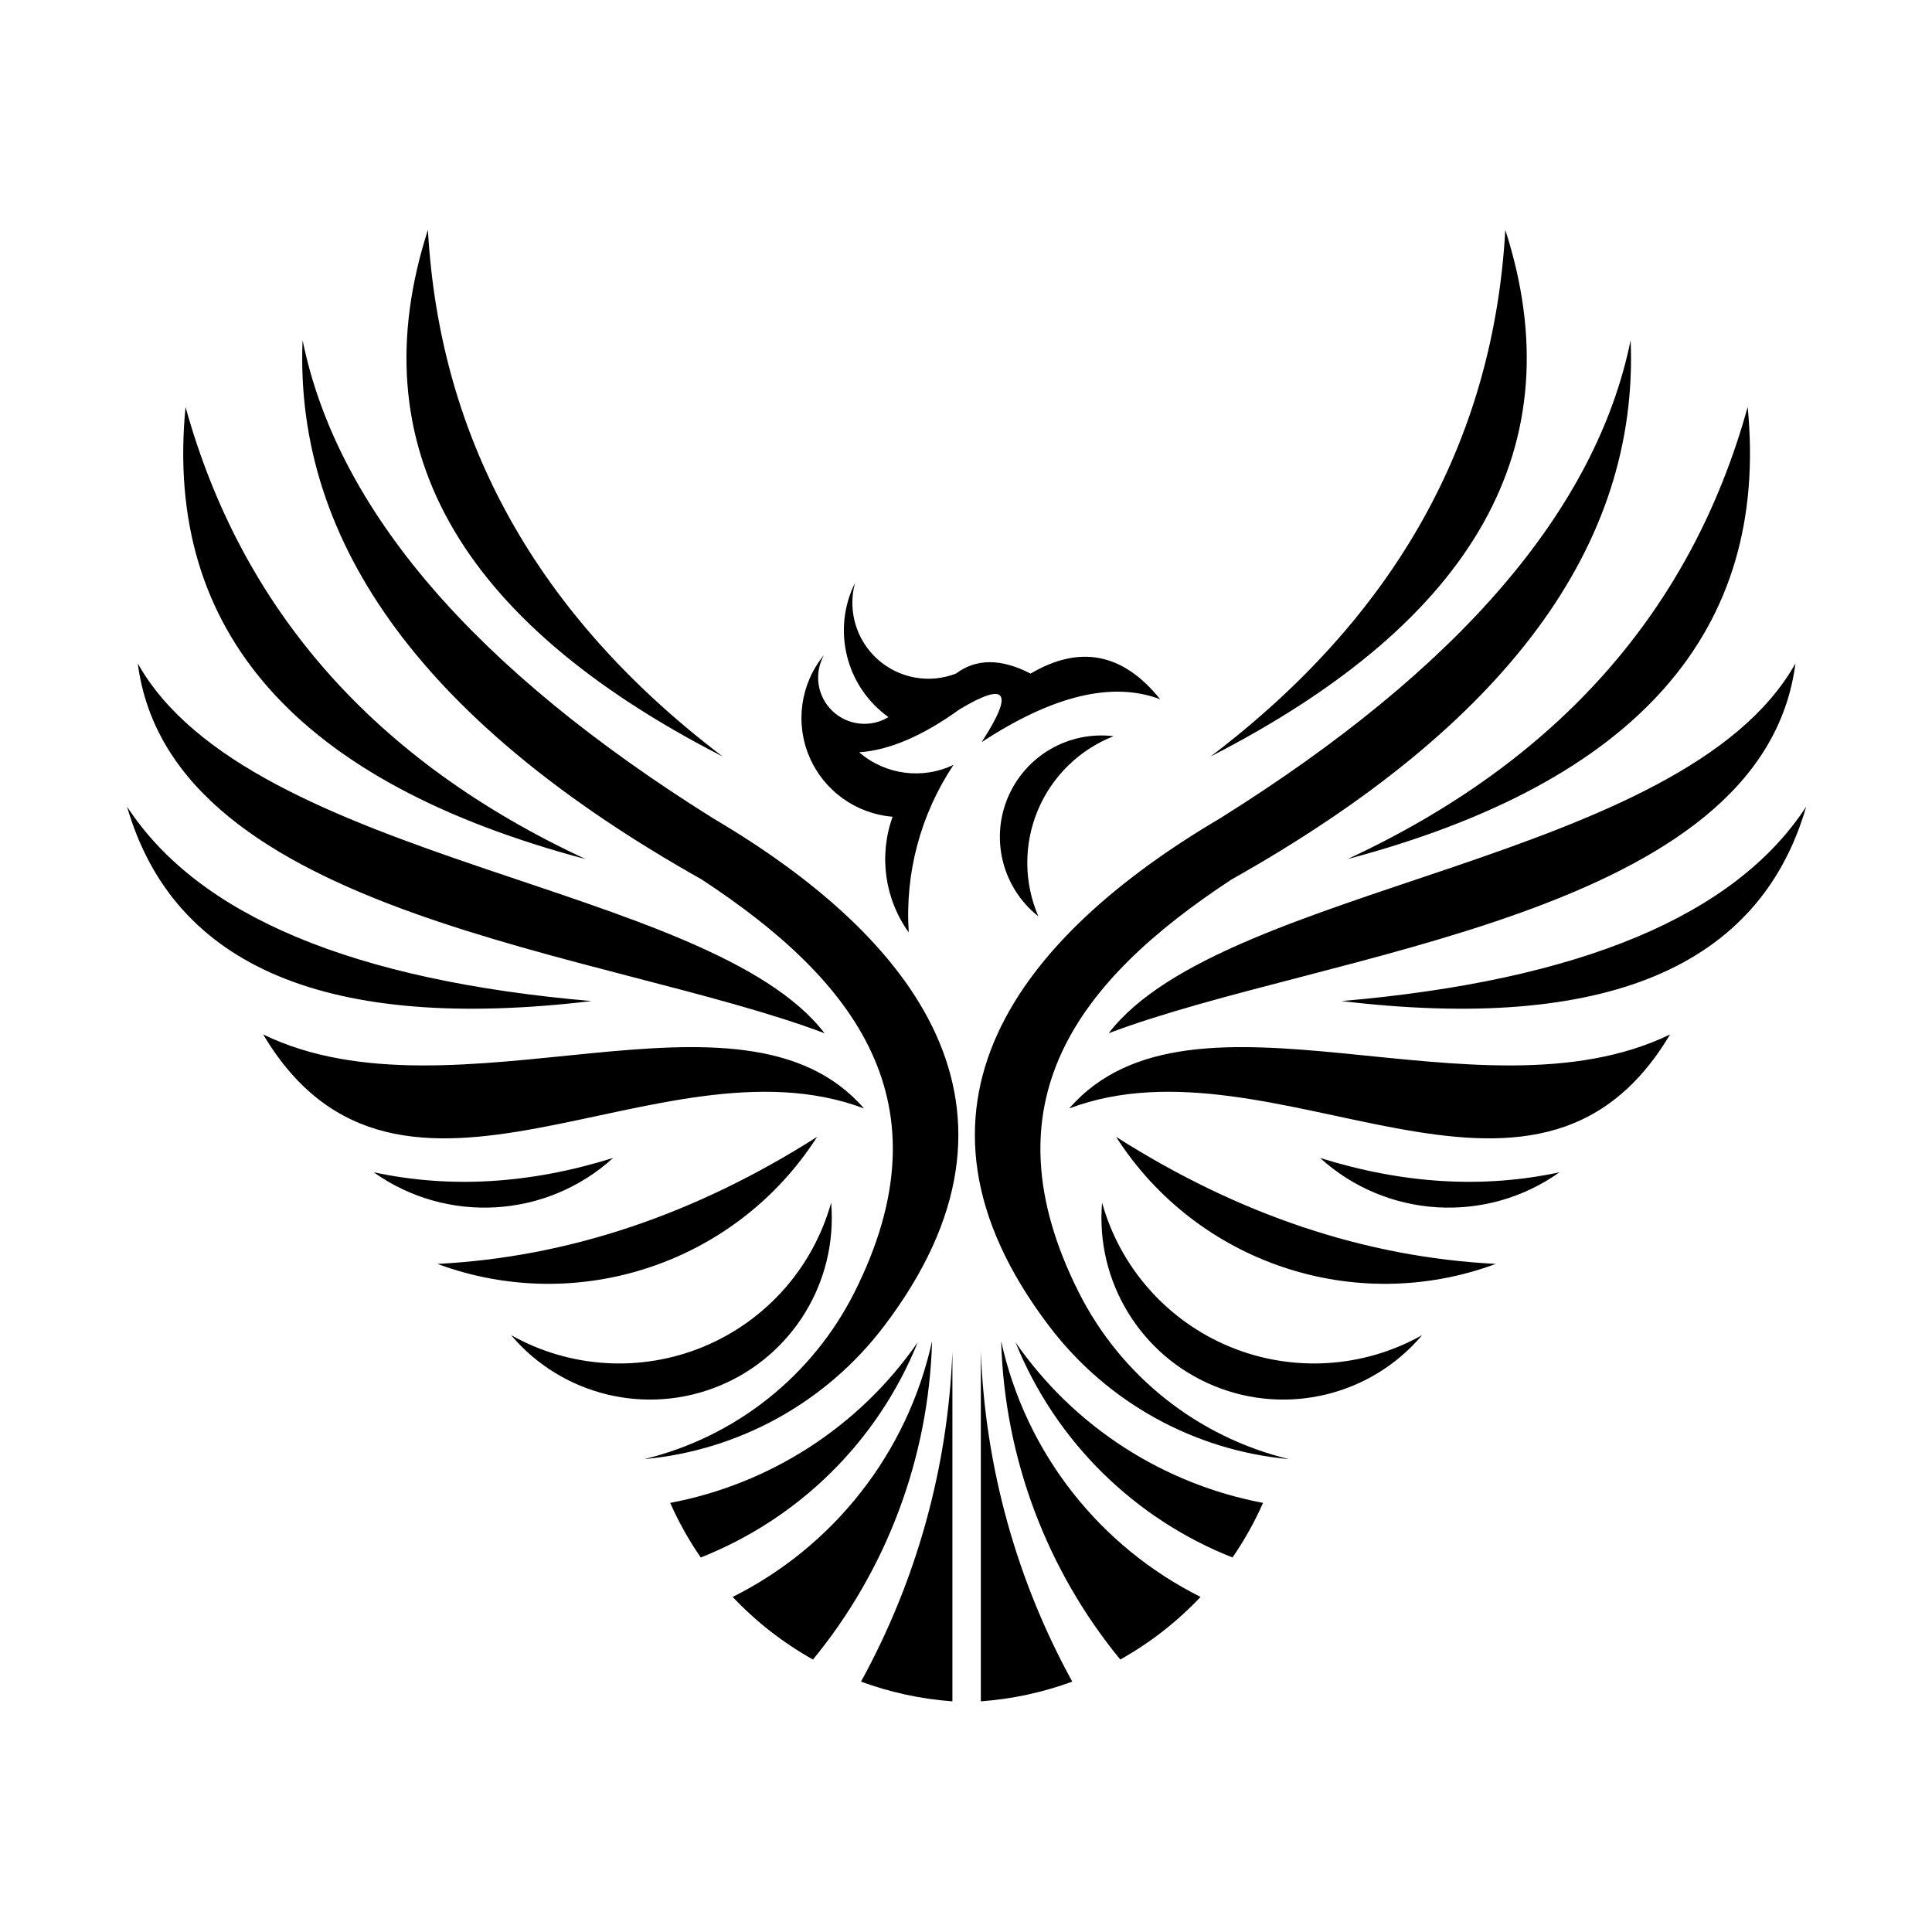 <svg xmlns="http://www.w3.org/2000/svg" xmlns:xlink="http://www.w3.org/1999/xlink" width="512" zoomAndPan="magnify" viewBox="0 0 384 384" height="512" preserveAspectRatio="xMidYMid meet" version="1.0"><defs><clipPath id="ac585c099a"><path d="M 25.25 45.676 L 359 45.676 L 359 338.176 L 25.25 338.176 Z M 25.25 45.676 " clip-rule="nonzero"/></clipPath></defs><g clip-path="url(#ac585c099a)"><path fill="#000000" d="M 221.332 146.324 C 212.363 145.242 203.77 150.246 200.293 158.574 C 196.809 166.898 199.301 176.523 206.379 182.129 C 203.488 175.41 203.449 167.812 206.27 161.066 C 209.086 154.316 214.527 149 221.332 146.324 Z M 299.191 45.695 C 312.949 88.41 293.418 123.309 240.59 150.375 C 277.305 122.527 296.84 87.629 299.191 45.695 Z M 85.051 45.695 C 71.293 88.41 90.824 123.309 143.656 150.375 C 106.941 122.527 87.406 87.629 85.051 45.695 Z M 60.141 67.609 C 58.457 108.387 84.887 144.117 139.438 174.781 C 170.035 194.852 188.777 219.109 169.855 256.805 C 161.484 273.477 146.188 285.621 128.039 290.012 C 146.906 288.289 164.18 278.734 175.641 263.672 C 208.84 220.07 181.402 186.047 141.809 162.688 C 94.211 132.934 66.988 101.242 60.141 67.609 Z M 139.281 309.562 C 158.516 301.957 174.34 286.758 182.41 266.789 C 170.652 283.746 152.848 294.996 133.207 298.711 C 134.902 302.547 136.941 306.176 139.281 309.562 Z M 194.949 268.684 C 195.828 291.754 202.098 314.184 213.121 334.234 C 207.363 336.352 201.258 337.695 194.949 338.152 Z M 198.984 266.551 C 203.906 288.949 218.715 307.453 238.621 317.398 C 233.965 322.336 228.578 326.527 222.664 329.844 C 208.125 312.133 199.652 289.926 198.988 266.551 Z M 244.965 309.562 C 225.73 301.957 209.902 286.758 201.836 266.789 C 213.59 283.746 231.398 294.996 251.039 298.711 C 249.344 302.551 247.301 306.176 244.965 309.566 Z M 189.297 268.688 C 188.414 291.758 182.148 314.188 171.129 334.234 C 176.883 336.355 182.984 337.695 189.297 338.152 Z M 185.258 266.551 C 180.336 288.949 165.527 307.457 145.625 317.402 C 150.281 322.336 155.664 326.531 161.586 329.848 C 176.121 312.133 184.594 289.926 185.258 266.551 Z M 324.102 67.613 C 325.789 108.391 299.355 144.117 244.809 174.785 C 214.211 194.855 195.469 219.113 214.387 256.809 C 222.758 273.48 238.055 285.625 256.207 290.016 C 237.34 288.293 220.066 278.738 208.602 263.676 C 175.402 220.074 202.84 186.051 242.438 162.688 C 290.035 132.934 317.254 101.246 324.102 67.613 Z M 36.879 80.895 C 32.516 125.555 59.031 155.508 116.406 170.754 C 74.605 151.328 48.098 121.371 36.879 80.895 Z M 86.941 251.211 C 114.918 261.574 146.34 251.059 162.414 225.953 C 138.059 241.453 112.902 249.875 86.941 251.211 Z M 165.195 239.043 C 166.523 254.703 157.551 269.414 143.016 275.43 C 128.484 281.441 111.719 277.371 101.574 265.363 C 113.285 271.961 127.383 272.812 139.801 267.676 C 152.223 262.535 161.586 251.98 165.195 239.043 Z M 74.27 232.996 C 88.832 243.348 108.648 242.164 121.867 230.148 C 105.363 235.316 89.496 236.266 74.27 232.996 Z M 171.723 220.309 C 147.344 192.227 90.52 224.113 52.309 205.609 C 79.406 251.141 130.73 204.848 171.723 220.309 Z M 25.25 160.32 C 34.512 192.312 65.293 205.195 117.594 198.969 C 70.176 194.891 39.387 182.004 25.25 160.32 Z M 27.387 131.867 C 49.676 171.551 141.078 175.613 163.891 205.367 C 120.863 189.078 33.918 182.215 27.387 131.867 Z M 195.102 147.512 C 209.258 138.23 221.086 135.387 230.59 138.98 C 223.223 129.805 214.637 128.105 204.836 133.883 C 198.988 130.859 194.043 130.859 190 133.883 C 184.684 135.941 178.656 134.836 174.422 131.031 C 170.18 127.223 168.449 121.355 169.938 115.859 C 165.316 125.176 168.129 136.469 176.586 142.531 C 173.016 144.695 168.434 144.188 165.43 141.297 C 162.422 138.402 161.742 133.848 163.766 130.207 C 159.117 135.871 157.992 143.648 160.859 150.395 C 163.723 157.141 170.105 161.738 177.414 162.332 C 174.633 170.059 175.832 178.66 180.621 185.328 C 179.84 173.555 182.969 161.844 189.523 152.016 C 183.336 154.988 175.969 154.012 170.77 149.527 C 176.75 149.109 183.402 146.266 190.711 140.992 C 200.133 135.34 201.598 137.516 195.102 147.512 Z M 297.305 251.211 C 269.328 261.574 237.902 251.059 221.828 225.953 C 246.18 241.453 271.34 249.875 297.305 251.211 Z M 219.047 239.043 C 217.723 254.703 226.691 269.414 241.227 275.43 C 255.762 281.441 272.52 277.371 282.664 265.363 C 270.957 271.961 256.863 272.812 244.438 267.676 C 232.02 262.535 222.656 251.98 219.047 239.043 Z M 309.973 232.996 C 295.414 243.348 275.594 242.164 262.375 230.148 C 278.887 235.316 294.75 236.266 309.973 232.996 Z M 212.523 220.309 C 236.898 192.227 293.727 224.113 331.934 205.609 C 304.836 251.141 253.512 204.848 212.523 220.309 Z M 359 160.32 C 349.73 192.312 318.949 205.195 266.648 198.969 C 314.07 194.891 344.852 182.004 359 160.32 Z M 356.859 131.867 C 334.566 171.551 243.168 175.613 220.355 205.367 C 263.379 189.078 350.324 182.215 356.859 131.867 Z M 347.363 80.895 C 351.723 125.555 325.219 155.508 267.832 170.754 C 309.637 151.328 336.145 121.371 347.363 80.895 Z M 347.363 80.895 " fill-opacity="1" fill-rule="evenodd"/></g></svg>
